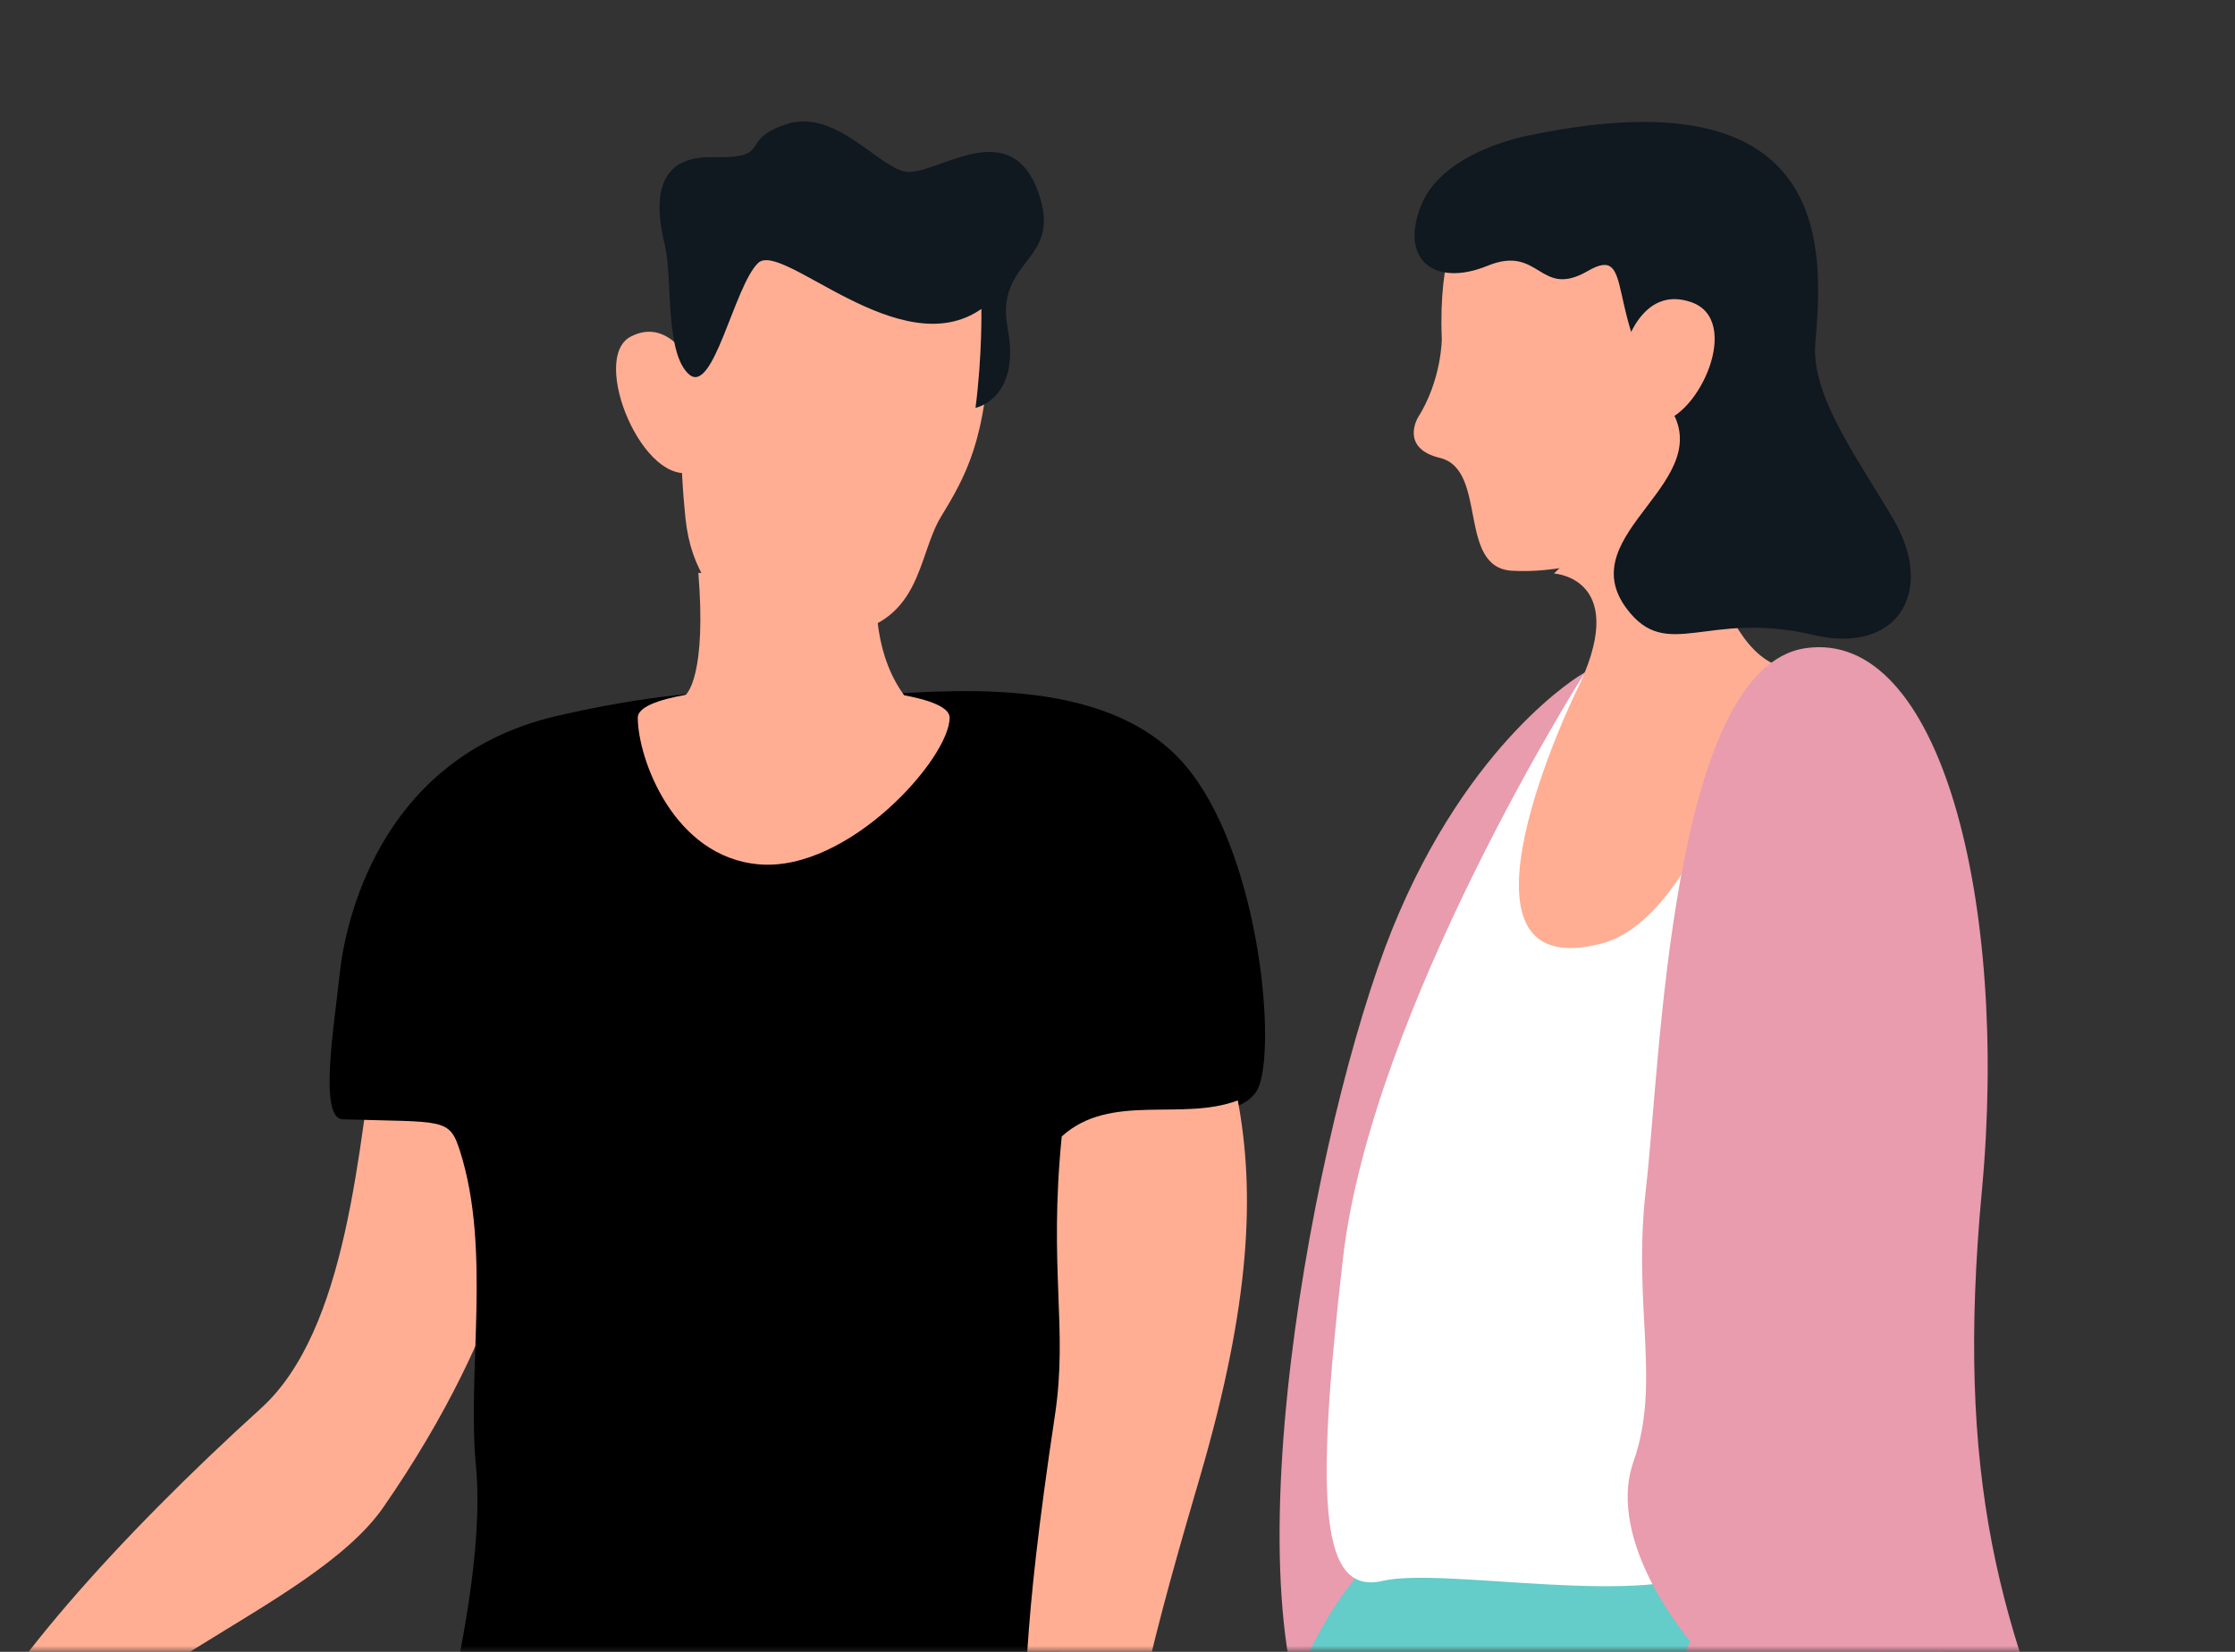<?xml version="1.0" encoding="UTF-8"?>
<svg width="184px" height="136px" viewBox="0 0 184 136" version="1.1" xmlns="http://www.w3.org/2000/svg" xmlns:xlink="http://www.w3.org/1999/xlink">
    <rect x="0" y="0" width="184" height="136" fill="#333333" stroke="none"/>
    <title>Graphic/Options/Couple</title>
    <defs>
        <rect id="path-1" x="0" y="0" width="184" height="136"></rect>
    </defs>
    <g id="Graphic/Options/Couple" stroke="none" stroke-width="1" fill="none" fill-rule="evenodd">
        <mask id="mask-2" fill="white">
            <use xlink:href="#path-1"></use>
        </mask>
        <g id="Rectangle"></g>
        <g id="Group" mask="url(#mask-2)">
            <g transform="translate(-6, 10)">
                <path d="M49.46,55.821 C49.46,55.821 38.642,63.258 37.096,73.898 C35.55,84.538 34.609,99.494 27.484,105.951 C15.893,116.457 5.025,128.45 1.934,136.381 C-1.157,144.312 -0.416,153.112 3.254,151.035 C11.761,146.221 10.872,140.369 11.015,137.348 C11.43,128.516 31.594,122.727 37.574,114.077 C48.006,98.988 50.233,86.859 50.426,78.734 C50.62,70.61 49.46,55.821 49.46,55.821" id="Fill-1" fill="#FFAE94"></path>
                <path d="M46.28,137.752 C46.28,137.752 41.297,138.164 42.569,132.354 C43.84,126.544 45.823,117.439 45.182,110.677 C44.441,102.891 46.463,92.906 43.873,84.781 C42.985,81.999 42.596,82.414 34.217,82.154 C32.205,82.091 33.533,74.344 33.958,70.234 C34.382,66.125 37.15,52.346 51.848,48.945 C66.546,45.544 73.183,47.375 77.367,47.225 C83.243,47.014 96.948,45.223 103.573,53.004 C109.485,59.949 111.06,75.25 109.685,79.335 C108.231,83.656 95.859,80.486 95.203,84.52 C92.797,99.304 93.57,101.769 93.57,115.942 C93.57,138.287 89.08,137.495 80.962,138.061 C72.844,138.628 64.835,140.33 56.355,137.588 C50.594,135.726 51.907,138.977 46.28,137.752" id="Fill-3" fill="#000000"></path>
                <path d="M104.833,111.445 C101.885,121.571 96.883,138.278 98.547,146.977 C101.234,160.976 95.908,164.85 94.506,163.686 C93.079,162.522 89.156,157.483 89.585,148.95 C89.679,146.834 89.808,140.084 90.015,137.121 C90.597,128.803 90.015,125.338 92.852,106.5 C93.932,99.324 92.322,94.542 93.41,83.565 C97.419,79.93 103.3,82.351 107.905,80.597 C109.309,88.131 108.992,97.161 104.833,111.445" id="Fill-5" fill="#FFAE94"></path>
                <path d="M136.246,45.498 C136.246,45.498 126.921,50.893 120.613,66.514 C114.305,82.136 106.508,122.631 115.236,135.471 C123.963,148.31 143.773,162.829 155.303,158.237 C166.834,153.644 170.114,133.94 163.448,117.199 C156.783,100.457 148.824,37.355 136.246,45.498" id="Fill-7" fill="#E89CAE"></path>
                <path d="M130.748,165.075 L162.002,149.189 C162.002,149.189 165.145,123.805 153.494,115.148 C141.842,106.49 119.507,118.1 119.507,118.1 C119.507,118.1 111.008,123.117 105.672,153.911 L130.748,165.075 Z" id="Fill-9" fill="#64CCC9"></path>
                <path d="M136.358,45.568 C136.358,45.568 118.947,73.037 116.567,93.568 C114.189,114.099 114.784,121.336 119.84,120.155 C124.895,118.974 141.889,122.518 147.37,118.974 C152.851,115.428 155.897,44.728 151.92,44.776 C147.944,44.825 136.358,45.568 136.358,45.568" id="Fill-11" fill="#FFFFFF"></path>
                <path d="M133.936,37.218 C133.936,37.218 140.462,37.591 135.671,47.116 C135.671,47.116 123.912,71.385 137.889,67.674 C145.978,65.527 150.673,47.369 151.94,44.623 C146.271,41.862 144.786,26.567 144.786,26.567 L133.936,37.218 Z" id="Fill-13" fill="#FFAE94"></path>
                <path d="M131.547,3.582 C131.547,3.582 124.127,4.104 124.698,17.904 C124.698,17.904 124.702,21.274 122.71,24.422 C122.71,24.422 121.253,26.904 124.537,27.698 C128.524,28.662 125.931,36.747 130.492,36.991 C137.273,37.354 143.89,33.568 145.712,31.744 C147.533,29.92 155.23,7.286 131.547,3.582" id="Fill-15" fill="#FFAE94"></path>
                <path d="M152.842,66.866 C152.808,66.866 152.77,66.862 152.733,66.855 C152.404,66.799 152.19,66.501 152.248,66.192 L153.132,61.664 C153.191,61.353 153.504,61.139 153.833,61.207 C154.163,61.263 154.378,61.561 154.319,61.871 L153.436,66.398 C153.382,66.673 153.127,66.866 152.842,66.866" id="Fill-17" fill="#E34929"></path>
                <path d="M148.637,93.134 C148.493,93.134 148.349,93.079 148.236,92.971 C148.006,92.746 148.001,92.377 148.222,92.147 C149.445,90.876 150.338,89.3 150.805,87.592 C150.891,87.281 151.201,87.102 151.516,87.184 C151.823,87.271 152.003,87.592 151.92,87.901 C151.401,89.798 150.408,91.546 149.053,92.957 C148.939,93.075 148.789,93.134 148.637,93.134" id="Fill-19" fill="#E34929"></path>
                <path d="M132.111,1.103 C132.111,1.103 124.903,2.291 123.027,6.839 C121.151,11.389 124.113,13.665 128.458,11.884 C132.803,10.104 132.712,14.628 136.708,12.317 C140.702,10.005 137.962,15.984 143.265,23.258 C147.893,29.606 135.227,33.856 139.919,40.113 C143.265,44.575 146.534,40.2 155.299,42.276 C162.186,43.908 165.37,38.744 161.89,32.781 C158.917,27.689 155.084,22.602 155.448,18.256 C156.055,10.997 157.299,-4.084 132.111,1.103" id="Fill-21" fill="#101820"></path>
                <path d="M139.712,18.839 C139.712,18.839 141.034,13.403 145.245,14.882 C149.456,16.363 145.893,24.258 142.628,24.749 C139.364,25.239 139.712,18.839 139.712,18.839" id="Fill-24" fill="#FFAE94"></path>
                <path d="M143.233,130.937 L145.121,125.099 C145.121,125.099 138.152,116.973 140.474,110.356 C142.797,103.738 140.358,97.585 141.52,87.717 C142.682,77.848 143.493,44.991 154.646,43.366 C165.796,41.741 171.372,64.38 169.164,88.006 C166.958,111.632 170.558,124.287 178.224,140.89 C184.189,153.806 173.905,161.452 165.465,163.718 C162.441,164.531 159.539,162.188 159.609,159.059 C159.683,155.75 159.408,151.105 158.014,145.765 C156.527,140.07 150.928,137.638 150.928,137.638 L144.219,133.576 C143.317,133.031 142.91,131.939 143.233,130.937" id="Fill-29" fill="#E89CAE"></path>
                <path d="M84.179,49.081 C84.179,45.729 58.507,45.729 58.507,49.081 C58.507,52.434 61.448,60.587 68.514,61.166 C75.863,61.768 84.179,52.434 84.179,49.081" id="Fill-31" fill="#FFAE94"></path>
                <path d="M79.859,29.552 C79.859,29.552 75.511,40.856 80.597,47.463 L62.09,47.441 C62.713,47.379 64.144,45.214 63.493,37.168 C63.493,37.168 73.98,37.471 79.859,29.552" id="Fill-33" fill="#FFAE94"></path>
                <path d="M75.294,10.767 C75.294,10.767 87.594,8.591 87.462,17.471 C87.332,26.185 85.399,29.352 83.464,32.553 C81.531,35.753 81.898,41.073 75.617,42.191 C70.831,43.045 63.321,41.347 62.429,32.642 C61.58,24.359 61.237,7.96 75.294,10.767" id="Fill-35" fill="#FFAE94"></path>
                <path d="M63.284,20.599 C63.284,20.599 61.302,15.933 57.911,17.722 C54.52,19.51 59.006,30.329 63.17,28.809 C63.17,28.809 63.239,25.444 63.284,20.599" id="Fill-37" fill="#FFAE94"></path>
                <path d="M86.31,23.582 C86.31,23.582 90.055,22.825 88.957,17.035 C87.861,11.245 93.542,11.651 91.489,5.86 C89.101,-0.882 82.779,4.751 80.396,4.106 C78.016,3.461 74.613,-1.128 70.632,0.26 C66.649,1.647 69.789,3.043 64.568,2.945 C59.346,2.845 60.122,7.663 60.746,10.233 C61.37,12.803 60.719,19.068 62.724,20.821 C64.728,22.575 66.441,13.552 68.41,11.656 C70.378,9.759 80.114,20.101 86.794,15.436 C86.794,15.436 86.87,19.246 86.31,23.582" id="Fill-39" fill="#101820"></path>
            </g>
        </g>
    </g>
</svg>